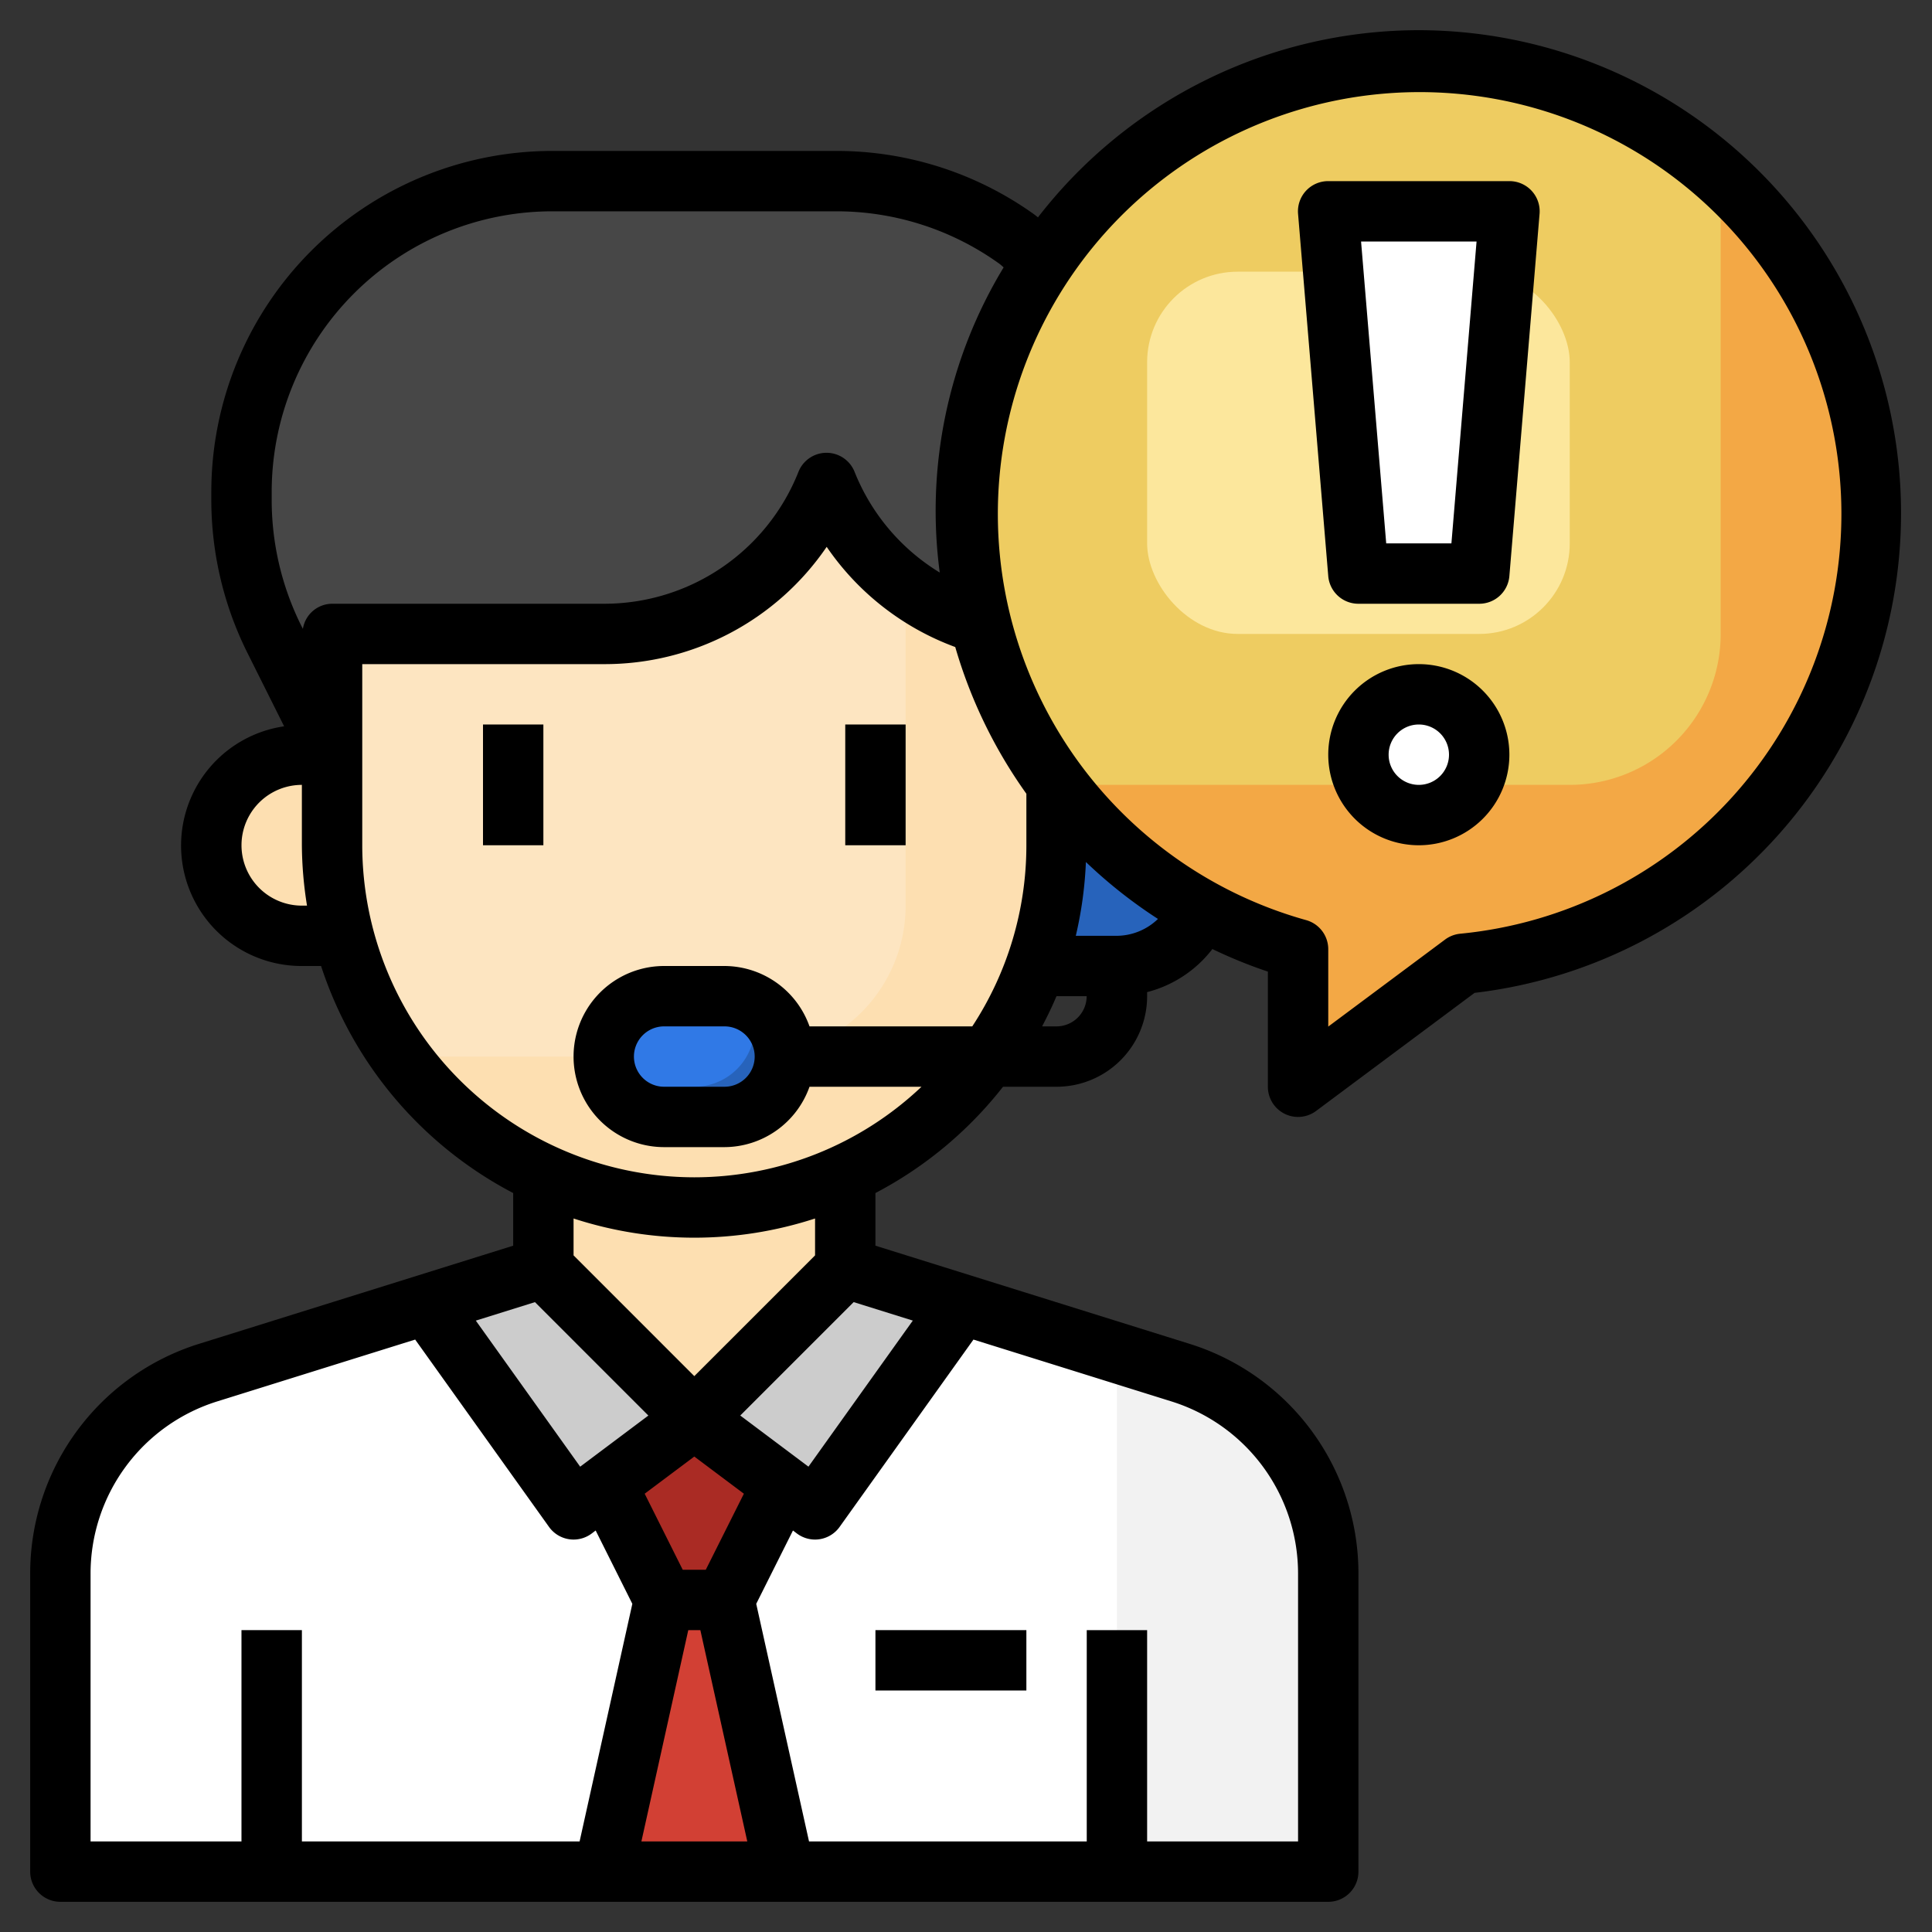 <svg id="Layer_3" height="512" viewBox="0 0 64 64" width="512" xmlns="http://www.w3.org/2000/svg" data-name="Layer 3"><rect x="0" y="0" width="64" height="64" fill="#333333" stroke="none"/><path d="m35 21v7a12 12 0 0 1 -12 12 12 12 0 0 1 -12-12v-7h9a7.954 7.954 0 0 0 7.385-5 7.956 7.956 0 0 0 5.19 4.692z" fill="#fddfb1"/><path d="m33.686 7.919a10.3 10.3 0 0 0 -5.986-1.919h-9.4a10.3 10.3 0 0 0 -10.3 10.3v.267a10.291 10.291 0 0 0 1.088 4.607l1.912 3.826v-4h9a7.954 7.954 0 0 0 7.385-5 7.954 7.954 0 0 0 7.385 5h.23v4l1.912-3.825a10.291 10.291 0 0 0 1.088-4.607v-.268a10.3 10.3 0 0 0 -4.314-8.381z" fill="#474747"/><path d="m27.385 16a7.954 7.954 0 0 1 -7.385 5h-9v7a11.928 11.928 0 0 0 2.267 7h11.733a5 5 0 0 0 5-5v-10.6a7.943 7.943 0 0 1 -2.615-3.4z" fill="#fde5c1"/><path d="m37 24h-2v4a11.966 11.966 0 0 1 -.7 4h2.7a3 3 0 0 0 3-3v-2a3 3 0 0 0 -3-3z" fill="#2763bb"/><path d="m62 17a15 15 0 1 0 -19 14.444v4.556l5.467-4.074a15 15 0 0 0 13.533-14.926z" fill="#f3a845"/><path d="m47 2a14.985 14.985 0 0 0 -11.985 24h16.985a5 5 0 0 0 5-5v-15.158a14.927 14.927 0 0 0 -10-3.842z" fill="#eecc61"/><rect fill="#fce79c" height="12" rx="3" width="14" x="38" y="9"/><path d="m11 28v-3h-1a3 3 0 0 0 0 6h1.393a12.017 12.017 0 0 1 -.393-3z" fill="#fddfb1"/><path d="m23 47 5-5v-3.1a11.894 11.894 0 0 1 -10 0v3.1l-.116.036z" fill="#fddfb1"/><path d="m39.088 45.465-11.088-3.465-5 5-5.116-4.964-10.972 3.429a7 7 0 0 0 -4.912 6.681v9.854h42v-9.854a7 7 0 0 0 -4.912-6.681z" fill="#f2f2f2"/><path d="m34 62a3 3 0 0 0 3-3v-14.188l-9-2.812-5 5-5.116-4.964-10.972 3.429a7 7 0 0 0 -4.912 6.681v9.854z" fill="#fff"/><path d="m27 50 4.732-6.834-3.732-1.166-5 5z" fill="#ccc"/><path d="m19 50 4-3-5.116-4.964-3.859 1.206z" fill="#ccc"/><path d="m23 47-2.909 2.182 1.909 3.818h2l1.909-3.818z" fill="#aa2b24"/><path d="m24 53h-2l-2 9h6z" fill="#d24034"/><path d="m8 54h2v8h-2z" fill="#e0e0e0"/><rect fill="#2763bb" height="4" rx="2" width="6" x="20" y="33"/><path d="m24 33h-2a1.988 1.988 0 0 0 -1.723 3h2.723a2 2 0 0 0 2-2v-.723a1.987 1.987 0 0 0 -1-.277z" fill="#3079e6"/><path d="m49 19h-4l-1-12h6z" fill="#fff"/><circle cx="47" cy="25" fill="#fff" r="2"/><path d="m16 24h2v4h-2z"/><path d="m28 24h2v4h-2z"/><path d="m29 54h5v2h-5z"/><path d="m47 1a15.966 15.966 0 0 0 -12.616 6.2c-.04-.029-.077-.062-.116-.091a11.241 11.241 0 0 0 -6.568-2.109h-9.4a11.3 11.3 0 0 0 -11.3 11.3v.267a11.36 11.36 0 0 0 1.193 5.054l1.219 2.439a3.991 3.991 0 0 0 .588 7.94h.636a13.058 13.058 0 0 0 6.364 7.521v1.744l-10.386 3.245a7.966 7.966 0 0 0 -5.614 7.636v9.854a1 1 0 0 0 1 1h42a1 1 0 0 0 1-1v-9.854a7.966 7.966 0 0 0 -5.614-7.636l-10.386-3.245v-1.744a13.078 13.078 0 0 0 4.226-3.521h1.774a3 3 0 0 0 3-3v-.135a3.973 3.973 0 0 0 2.162-1.427 15.816 15.816 0 0 0 1.838.748v3.814a1 1 0 0 0 1.6.8l5.247-3.91a16 16 0 0 0 -1.847-31.89zm-38 15.3a9.3 9.3 0 0 1 9.3-9.3h9.4a9.243 9.243 0 0 1 5.4 1.733c.052.037.1.086.147.124a15.557 15.557 0 0 0 -2.117 10.109 6.9 6.9 0 0 1 -2.822-3.338 1 1 0 0 0 -1.857 0 6.92 6.92 0 0 1 -6.451 4.372h-9a.986.986 0 0 0 -.966.831l-.052-.1a9.347 9.347 0 0 1 -.982-4.163zm1 13.7a2 2 0 0 1 0-4v2a13.056 13.056 0 0 0 .17 2zm7.721 13.135 3.757 3.757-2.259 1.694-3.457-4.839zm5.079 10.865h.4l1.555 7h-3.508zm.58-2h-.764l-1.26-2.519 1.644-1.231 1.642 1.231zm-20.38.146a5.976 5.976 0 0 1 4.21-5.727l6.543-2.044 4.434 6.206a1 1 0 0 0 .66.407.986.986 0 0 0 .153.012 1 1 0 0 0 .6-.2l.132-.1 1.215 2.429-1.747 7.871h-9.2v-7h-2v7h-5zm40 0v8.854h-5v-7h-2v7h-9.2l-1.749-7.871 1.217-2.429.132.1a1 1 0 0 0 .6.2.986.986 0 0 0 .153-.012 1 1 0 0 0 .66-.407l4.434-6.206 6.543 2.044a5.976 5.976 0 0 1 4.21 5.727zm-12.762-8.4-3.457 4.839-2.259-1.694 3.757-3.757zm-3.238-2.16-4 4-4-4v-1.222a12.9 12.9 0 0 0 8 0zm-4-2.586a11.013 11.013 0 0 1 -11-11v-6h8a8.9 8.9 0 0 0 7.385-3.885 8.869 8.869 0 0 0 4.259 3.319 16.049 16.049 0 0 0 2.356 4.86v1.706a10.929 10.929 0 0 1 -1.792 6h-5.392a3 3 0 0 0 -2.816-2h-2a3 3 0 0 0 0 6h2a3 3 0 0 0 2.816-2h3.71a10.948 10.948 0 0 1 -7.526 3zm2-4a1 1 0 0 1 -1 1h-2a1 1 0 0 1 0-2h2a1 1 0 0 1 1 1zm10-1h-.479c.171-.327.333-.658.476-1h1a1 1 0 0 1 -.997 1zm2-3h-1.363a13.032 13.032 0 0 0 .335-2.445 16.061 16.061 0 0 0 2.387 1.886 1.978 1.978 0 0 1 -1.359.559zm11.37-.069a1 1 0 0 0 -.5.193l-3.87 2.883v-2.563a1 1 0 0 0 -.733-.964 13.972 13.972 0 1 1 5.1.451z"/><path d="m50 6h-6a1 1 0 0 0 -1 1.083l1 12a1 1 0 0 0 1 .917h4a1 1 0 0 0 1-.917l1-12a1 1 0 0 0 -1-1.083zm-1.92 12h-2.16l-.833-10h3.826z"/><path d="m47 22a3 3 0 1 0 3 3 3 3 0 0 0 -3-3zm0 4a1 1 0 1 1 1-1 1 1 0 0 1 -1 1z"/></svg>